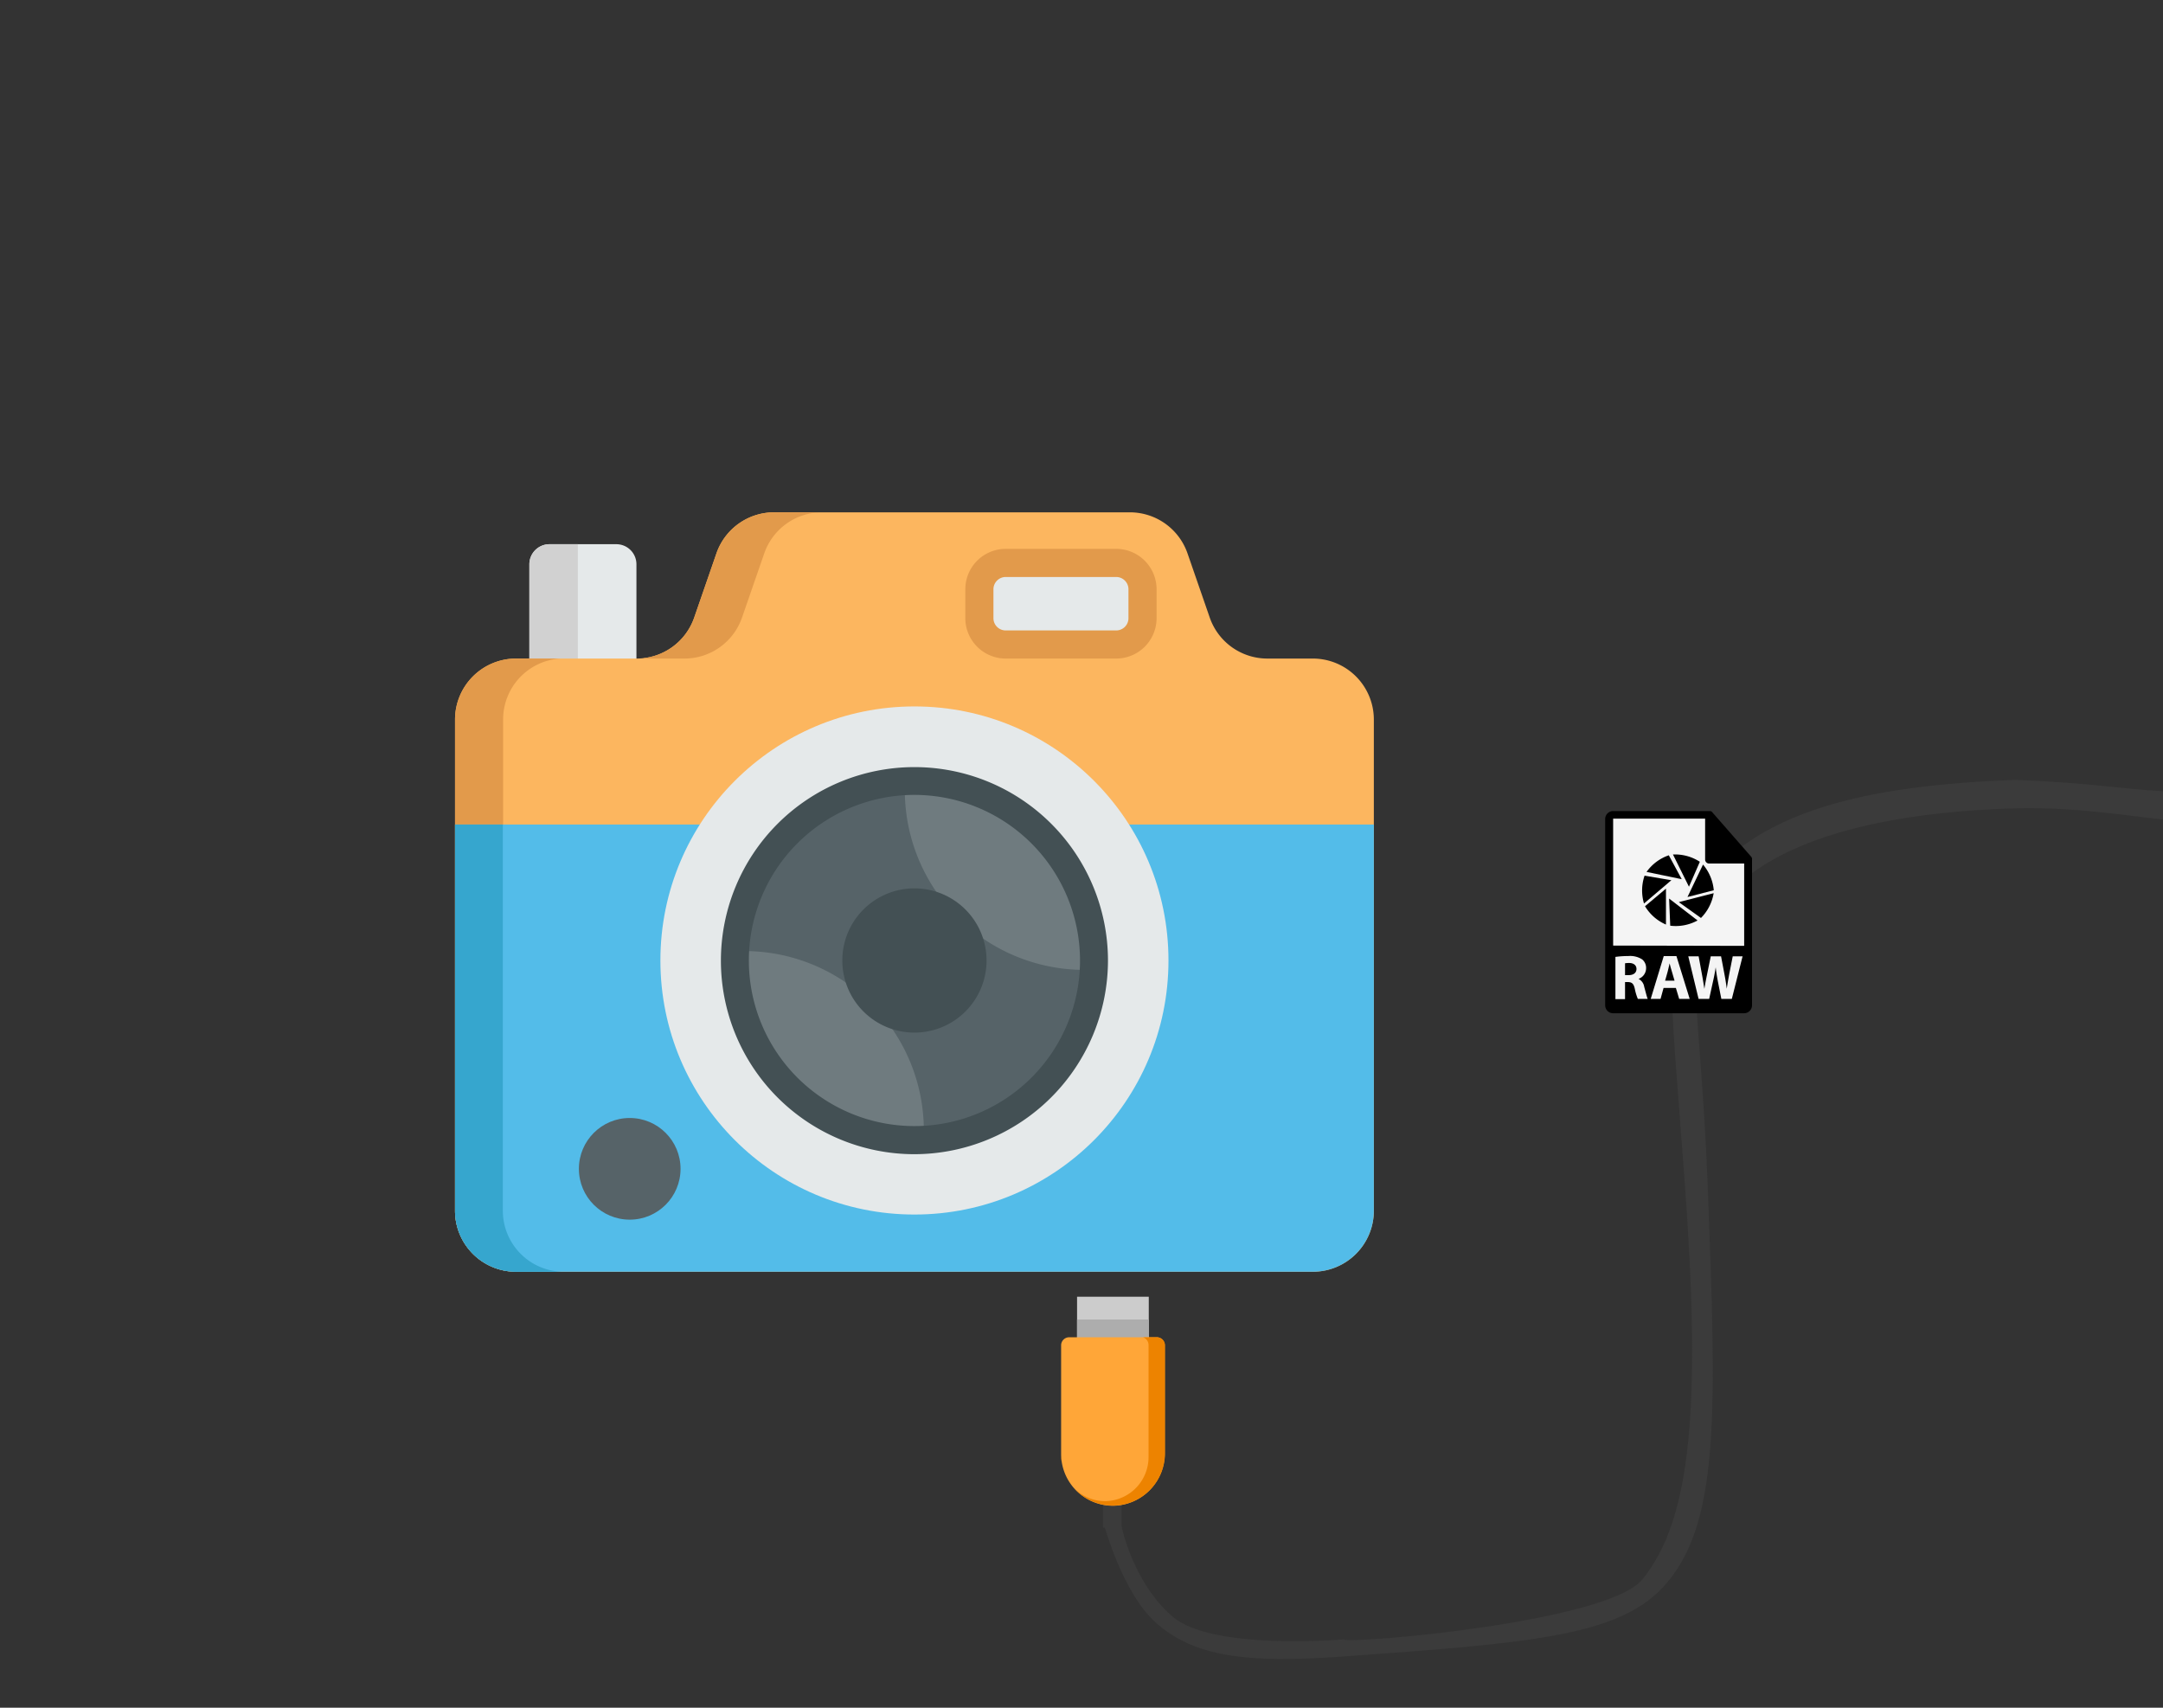 <svg xmlns="http://www.w3.org/2000/svg" viewBox="0 0 380 300"><rect x="0" y="0" width="380" height="300" fill="#333333" stroke="none"/><defs><style>.a{fill:#e5e9ea;}.b{fill:#d1d1d1;}.c{fill:#fcb65f;}.d{fill:#e29a4b;}.e{fill:#53bce9;}.f{fill:#36a6ce;}.g{fill:#566368;}.h{fill:#6f7b7f;}.i{fill:#435054;}.j{fill:#3b3b3b;}.k{fill:#ccc;}.l{fill:#adadad;}.m{fill:#ffa638;}.n{fill:#eb7100;}.o{fill:#ed8300;}.p{fill:#f4f4f4;}</style></defs><path class="a" d="M111.81,122.2V99.14a3.53,3.53,0,0,0-3.53-3.54H96.49A3.54,3.54,0,0,0,93,99.14V122.2"/><path class="b" d="M101.52,122.2V95.6h-5A3.54,3.54,0,0,0,93,99.14V122.2"/><path class="c" d="M241.36,126.4v86.3a10.72,10.72,0,0,1-10.71,10.71h-140A10.72,10.72,0,0,1,79.94,212.7V126.4a10.72,10.72,0,0,1,10.71-10.71h21.19a10.71,10.71,0,0,0,10.12-7.2l3.91-11.29A10.72,10.72,0,0,1,136,90h62.5a10.72,10.72,0,0,1,10.12,7.2l3.91,11.29a10.71,10.71,0,0,0,10.12,7.2h8A10.72,10.72,0,0,1,241.36,126.4Z"/><path class="d" d="M99.06,223.41H90.65A10.72,10.72,0,0,1,79.94,212.7V126.4a10.72,10.72,0,0,1,10.71-10.71h7.74v0a10.72,10.72,0,0,0-10,10.69v86.3A10.72,10.72,0,0,0,99.06,223.41Z"/><path class="d" d="M144.39,90a10.72,10.72,0,0,0-10.12,7.2l-3.91,11.29a10.71,10.71,0,0,1-10.12,7.2h-7.19v-.07a10.7,10.7,0,0,0,8.91-7.13l3.91-11.29A10.72,10.72,0,0,1,136,90Z"/><path class="e" d="M241.36,144.85V212.7a10.72,10.72,0,0,1-10.71,10.71h-140A10.72,10.72,0,0,1,79.94,212.7V144.85Z"/><path class="f" d="M99.06,223.41H90.65A10.72,10.72,0,0,1,79.94,212.7V144.85h8.4V212.7A10.72,10.72,0,0,0,99.06,223.41Z"/><circle class="a" cx="160.65" cy="168.73" r="44.63"/><path class="g" d="M192.21,168.73a31.57,31.57,0,1,1-10.41-23.42A31.48,31.48,0,0,1,192.21,168.73Z"/><path class="h" d="M183,146.41a31.51,31.51,0,0,1,9.2,23.93A31.57,31.57,0,0,1,159,137.21,31.48,31.48,0,0,1,183,146.41Z"/><path class="h" d="M153.06,176.32a31.51,31.51,0,0,1,9.2,23.93,31.55,31.55,0,0,1-33.13-33.13A31.48,31.48,0,0,1,153.06,176.32Z"/><path class="i" d="M160.65,202.76a34,34,0,1,1,34-34A34.07,34.07,0,0,1,160.65,202.76Zm0-63.12a29.09,29.09,0,1,0,29.09,29.09A29.12,29.12,0,0,0,160.65,139.64Z"/><path class="i" d="M160.65,156.06a12.67,12.67,0,1,0,12.67,12.67A12.68,12.68,0,0,0,160.65,156.06Z"/><path class="a" d="M176.68,113.22H196.1a4.62,4.62,0,0,0,4.62-4.62v-5.09a4.62,4.62,0,0,0-4.62-4.62H176.68a4.62,4.62,0,0,0-4.62,4.62v5.09A4.62,4.62,0,0,0,176.68,113.22Z"/><path class="d" d="M196.1,115.69H176.68a7.1,7.1,0,0,1-7.09-7.09v-5.08a7.1,7.1,0,0,1,7.09-7.1H196.1a7.1,7.1,0,0,1,7.09,7.1v5.08A7.1,7.1,0,0,1,196.1,115.69Zm-19.42-14.33a2.16,2.16,0,0,0-2.15,2.15v5.09a2.15,2.15,0,0,0,2.15,2.15H196.1a2.15,2.15,0,0,0,2.15-2.15v-5.08a2.16,2.16,0,0,0-2.15-2.16Z"/><circle class="g" cx="110.63" cy="205.33" r="8.93"/><path class="j" d="M197,268s2,10,9,16,30,4,30,4c1.29.85,46.31-3,52.5-10.5,8.6-10.47,10.37-30.26,7.5-69.5-2.64-36.05-4.12-42,2-51,10-14.71,30-19,56-20,13.14.5,19.62,1.69,26,2,7,.34,3,5,1,5-3.12,0-15.16-2.35-27-2-19.06.56-42.27,4.09-52,17-6.81,9-3.26,16.22-2,49,1.54,40.1,2.31,60.15-8,71-8.12,8.54-24.08,9.69-56,12-17,1.23-26.25.06-33-6-5.77-5.18-9-17-9-17Z"/><rect class="j" x="193.78" y="262.51" width="3.26" height="5.84"/><rect class="k" x="189.22" y="227.8" width="12.6" height="7.89"/><rect class="l" x="189.22" y="231.8" width="12.6" height="3.89"/><path class="m" d="M204.63,236.34v18.91a9.21,9.21,0,0,1-8.91,9.27,9.1,9.1,0,0,1-9.3-9.11V236.34a1.42,1.42,0,0,1,1.42-1.42h15.37A1.42,1.42,0,0,1,204.63,236.34Z"/><path class="n" d="M186.49,256.08l-.05-.07a7.4,7.4,0,0,0,.08.81C186.5,256.58,186.49,256.33,186.49,256.08Z"/><path class="o" d="M203.21,234.92h-2.43a1.41,1.41,0,0,1,1,1.35v19.64a7.75,7.75,0,0,1-7.47,7.8h-.17a7.61,7.61,0,0,1-5.38-2.22,9.09,9.09,0,0,0,7,3,9.21,9.21,0,0,0,8.91-9.27V236.34A1.42,1.42,0,0,0,203.21,234.92Z"/><polygon class="p" points="283.13 143.07 300.03 143.07 300.03 150.96 306.79 150.96 306.79 176.87 283.13 176.87 283.13 143.07"/><path d="M293.32,169.24h0c-.11.44-.22,1-.34,1.44l-.45,1.6h1.66l-.47-1.6C293.57,170.24,293.44,169.68,293.32,169.24Z"/><path d="M307.81,150.94a.65.65,0,0,0-.17-.45l-6.86-7.84h0a.53.53,0,0,0-.14-.12l-.05,0-.13-.05,0,0-.16,0H283.4a1.4,1.4,0,0,0-1.4,1.4V176.6a1.4,1.4,0,0,0,1.4,1.4h23a1.4,1.4,0,0,0,1.4-1.4V151S307.81,151,307.81,150.94Zm-20.07,24.54a9.29,9.29,0,0,1-.53-1.75c-.2-.94-.52-1.19-1.21-1.21h-.51v3H283.8v-7.42a16.45,16.45,0,0,1,2.27-.15,3.88,3.88,0,0,1,2.43.59,1.93,1.93,0,0,1,.69,1.57,2,2,0,0,1-1.33,1.85v0a1.89,1.89,0,0,1,1,1.4c.24.85.47,1.83.62,2.12Zm7.26,0-.58-1.93h-2.16l-.53,1.93H290l2.29-7.52h2.23l2.33,7.52Zm9.25,0h-1.84l-.64-3.23c-.14-.76-.26-1.46-.35-2.32h0c-.14.84-.26,1.56-.44,2.32l-.71,3.23h-1.86L296.6,168h1.82l.57,3.1c.17.9.32,1.87.44,2.62h0c.12-.81.3-1.71.49-2.64l.63-3.08h1.81l.6,3.17c.17.88.29,1.68.4,2.52h0c.12-.84.28-1.72.44-2.61l.61-3.08h1.73Zm-20.85-9.37v-22.3h16.16V151a.7.7,0,0,0,.7.7h6.16v14.46Z"/><path d="M286.25,169.17a4.57,4.57,0,0,0-.76.05v2.08h.66c.85,0,1.35-.43,1.35-1.08S287,169.18,286.25,169.17Z"/><path d="M296.46,157.58l4.62-1.19a8.09,8.09,0,0,0-1.89-4.51Z"/><path d="M289,159.2a8,8,0,0,0,3.68,3.22l0-6.31Z"/><path d="M298.63,151.39a8,8,0,0,0-4.72-1.28l2.81,5.66Z"/><path d="M293.43,162.62a8,8,0,0,0,4.8-.92l-5-3.85Z"/><path d="M293.18,150.25a8,8,0,0,0-3.91,2.92l6.18,1.28Z"/><path d="M298.83,161.26a8.09,8.09,0,0,0,2.23-4.35l-6.12,1.57Z"/><path d="M288.92,153.83a8.07,8.07,0,0,0-.1,4.89l4.81-4.09Z"/></svg>